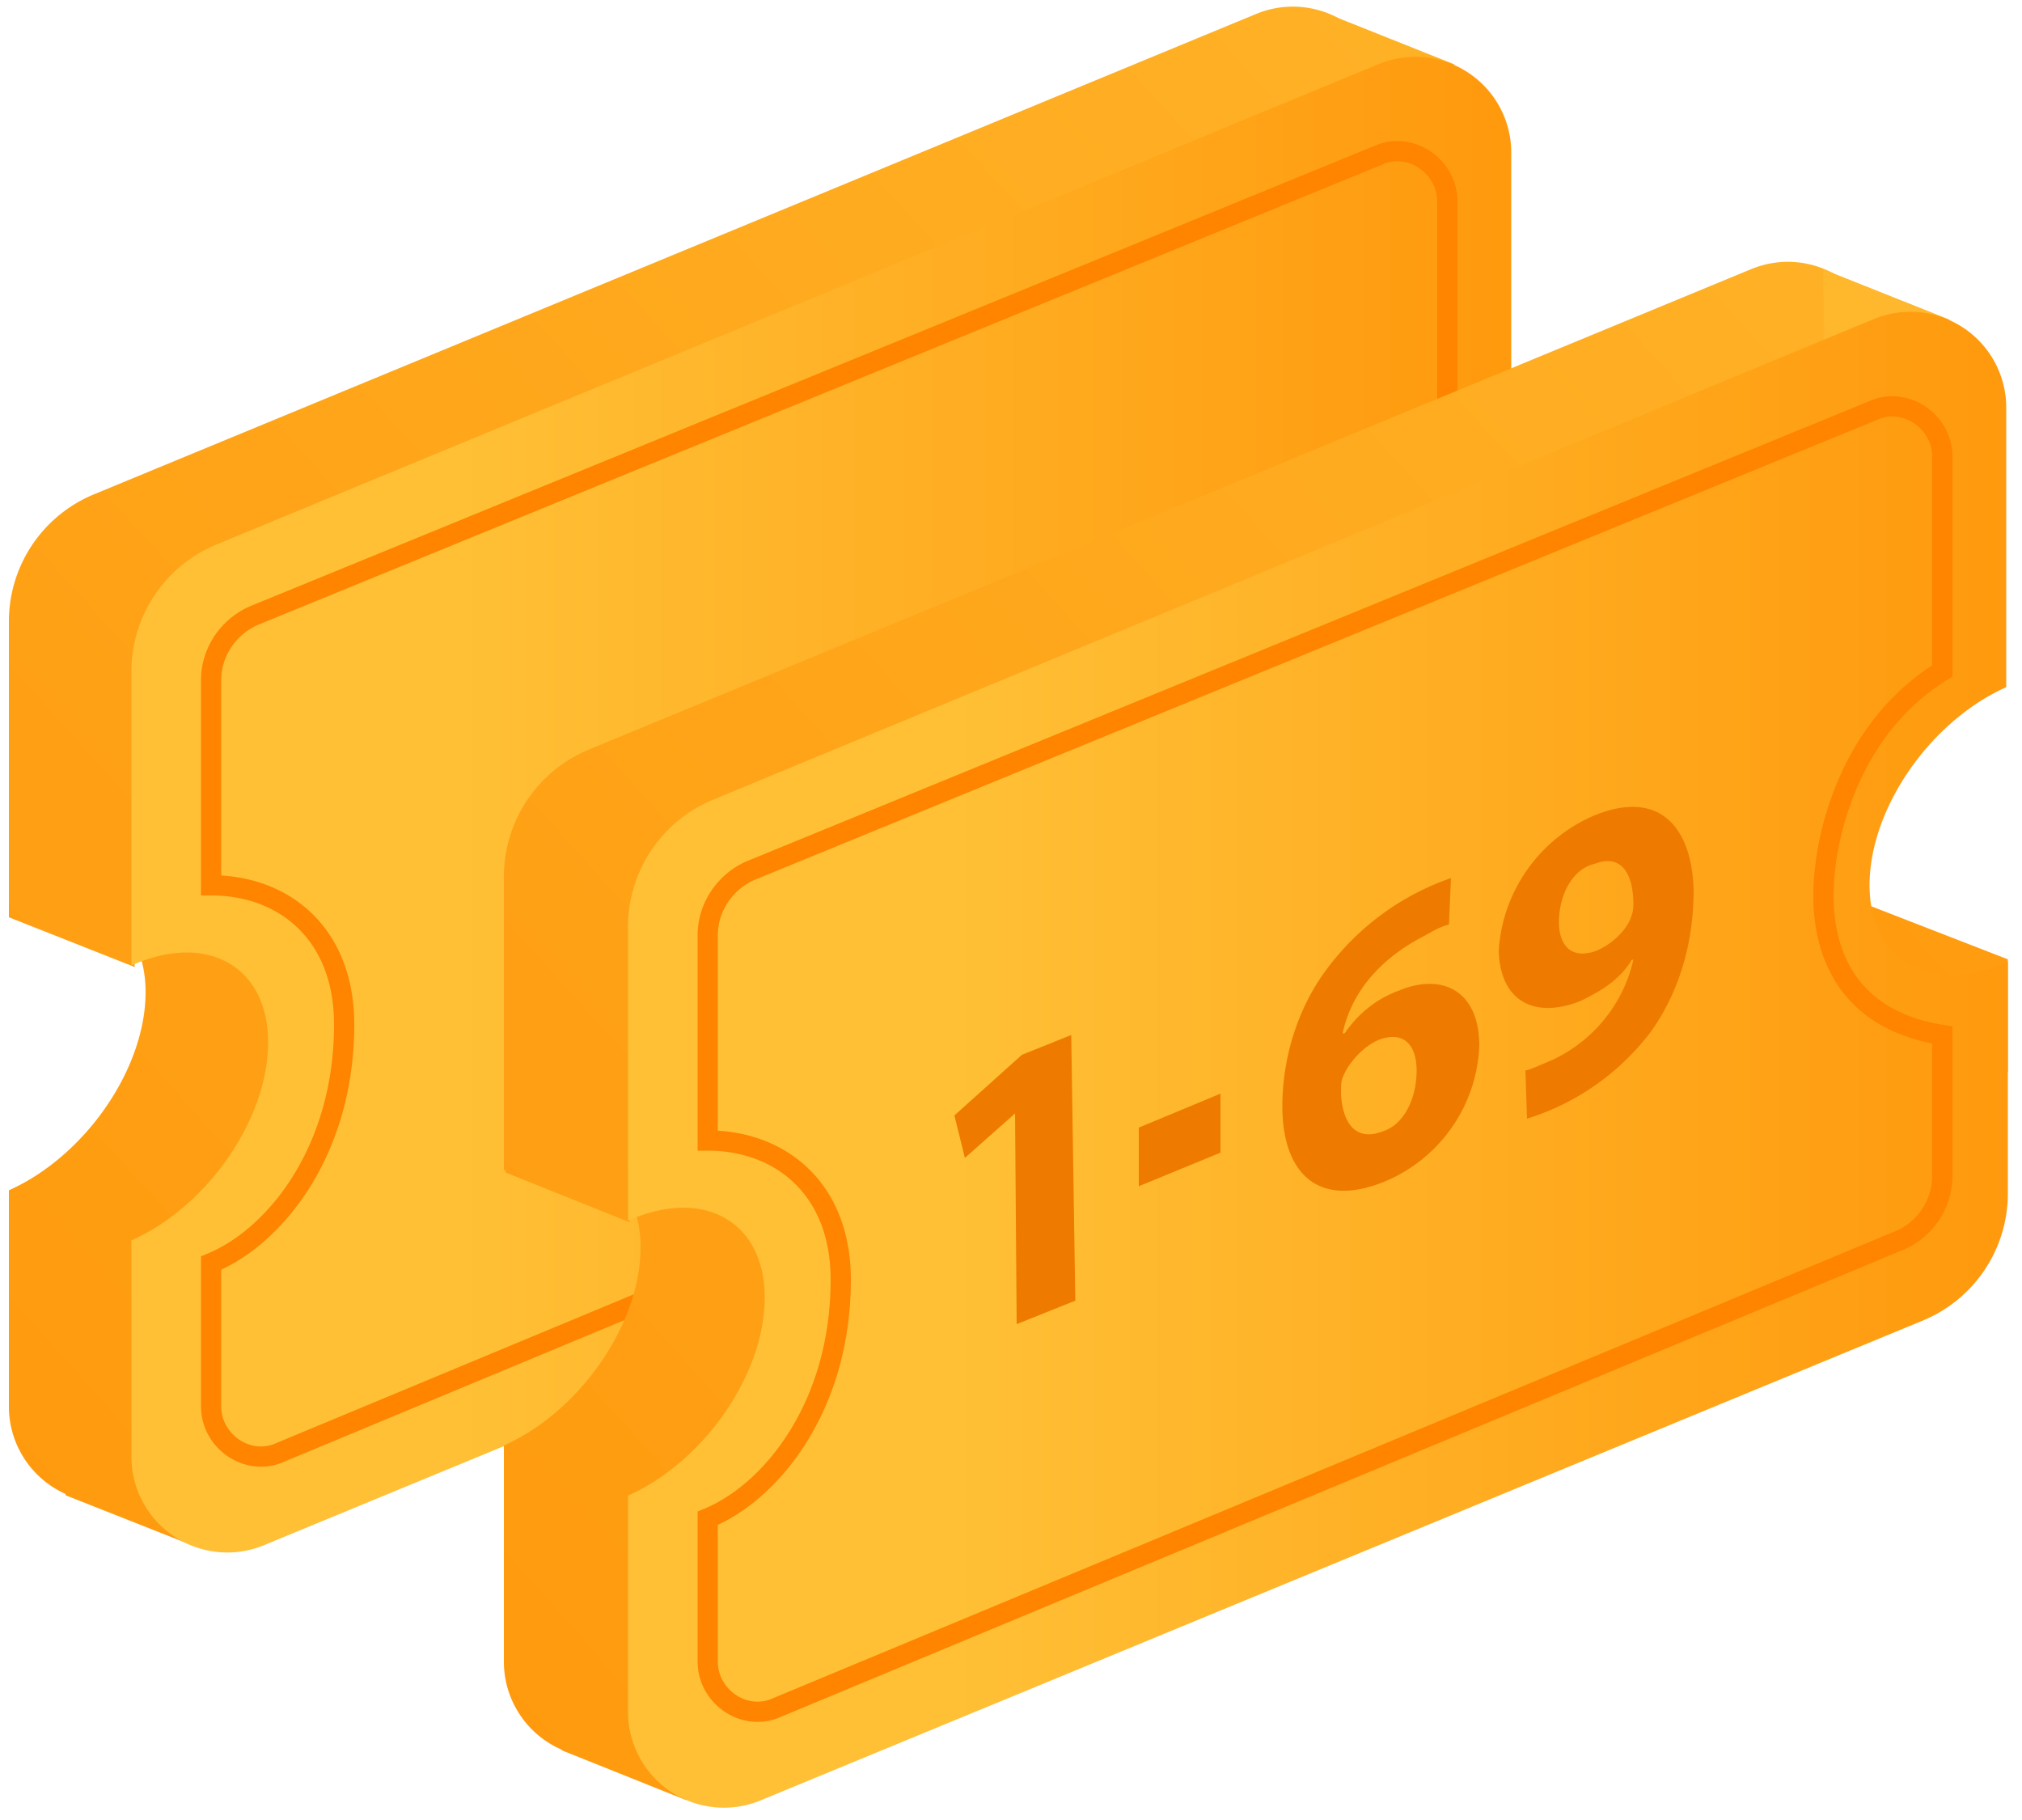 <svg xmlns="http://www.w3.org/2000/svg" xmlns:xlink="http://www.w3.org/1999/xlink" width="50" height="45" viewBox="0 0 50 45"><defs><path id="wl93a" d="M164.97 1363.38c0-1.9 1.49-4.06 3.37-4.9v-6.92a2.37 2.37 0 0 0-3.29-2.21l-28.72 11.87a3.4 3.4 0 0 0-2.11 3.13v7.28c1.89-.84 3.38.04 3.38 1.9 0 1.9-1.5 4.06-3.38 4.9v5.33a2.37 2.37 0 0 0 3.29 2.2l28.73-11.86a3.4 3.4 0 0 0 2.1-3.13l-.79-5.08c-1.88.84-2.58-.66-2.58-2.51z"/><path id="wl93c" d="M169.96 1353.36l-3.11-1.23v-2.78l3.11 1.24z"/><path id="wl93e" d="M137.33 1372.91l-3.11-1.23v-2.78l3.11 1.24z"/><path id="wl93g" d="M138.73 1387.2l-3.11-1.23v-2.78l3.11 1.24z"/><path id="wl93i" d="M171.37 1369.21l-4.39-1.72v-2.78l4.39 1.72z"/><path id="wl93k" d="M168 1364.58c0-1.9 1.49-4.06 3.37-4.9v-6.88a2.37 2.37 0 0 0-3.29-2.21l-28.72 11.87a3.4 3.4 0 0 0-2.11 3.13v7.28c1.89-.84 3.38.04 3.38 1.9 0 1.9-1.5 4.06-3.38 4.9v5.33a2.37 2.37 0 0 0 3.29 2.2l28.73-11.86a3.4 3.4 0 0 0 2.1-3.13v-5.74c-1.84.84-3.37 0-3.37-1.9z"/><path id="wl93m" d="M166.85 1364.84c0-1.54.7-4.19 2.94-5.56v-5.3c0-.87-.92-1.5-1.71-1.14l-27.8 11.38c-.62.27-1.06.89-1.06 1.6v5.07c1.8 0 3.29 1.19 3.29 3.44 0 3.13-1.71 5.25-3.29 5.9v3.54c0 .88.92 1.5 1.71 1.14l27.76-11.55a1.74 1.74 0 0 0 1.06-1.6v-3.48c-2.2-.35-2.9-1.9-2.9-3.44z"/><path id="wl93n" d="M177.2 1369.69c0-1.9 1.5-4.06 3.38-4.9v-6.92a2.37 2.37 0 0 0-3.29-2.21l-28.72 11.87a3.4 3.4 0 0 0-2.11 3.13v7.28c1.89-.84 3.38.04 3.38 1.9 0 1.9-1.5 4.06-3.38 4.9v5.33a2.37 2.37 0 0 0 3.29 2.2l28.73-11.86a3.4 3.4 0 0 0 2.1-3.13l-.79-5.08c-1.84.84-2.58-.66-2.58-2.51z"/><path id="wl93p" d="M182.2 1359.67l-3.11-1.23v-2.78l3.11 1.24z"/><path id="wl93r" d="M149.57 1379.22l-3.07-1.23v-2.78l3.07 1.24z"/><path id="wl93t" d="M150.97 1393.51l-3.07-1.23v-2.78l3.07 1.24z"/><path id="wl93v" d="M183.65 1375.51l-4.43-1.72V1371l4.43 1.72z"/><path id="wl93x" d="M180.23 1370.89c0-1.9 1.5-4.06 3.38-4.9v-6.88a2.37 2.37 0 0 0-3.3-2.21l-28.67 11.87a3.4 3.4 0 0 0-2.11 3.13v7.28c1.89-.84 3.38.04 3.38 1.9 0 1.9-1.5 4.06-3.38 4.9v5.33a2.37 2.37 0 0 0 3.29 2.2l28.73-11.86a3.4 3.4 0 0 0 2.1-3.13v-5.74c-1.88.84-3.42 0-3.42-1.9z"/><path id="wl93z" d="M179.09 1371.15c0-1.54.7-4.19 2.94-5.56v-5.3c0-.87-.92-1.5-1.71-1.14l-27.77 11.38c-.61.27-1.05.89-1.05 1.6v5.07c1.8 0 3.29 1.19 3.29 3.44 0 3.13-1.71 5.25-3.29 5.9v3.54c0 .88.92 1.5 1.71 1.14l27.76-11.55a1.74 1.74 0 0 0 1.06-1.6v-3.48c-2.24-.35-2.94-1.9-2.94-3.44z"/><path id="wl93A" d="M159.1 1376.53l-1.24 1.1-.26-1.05 1.67-1.5 1.22-.49.1 6.57-1.45.58z"/><path id="wl93B" d="M169.03 1375.47c0-.61-.3-1.01-.96-.75-.39.18-.74.58-.87.93-.04.09-.04.22-.04.4.04.7.35 1.19 1.04.92.53-.17.83-.83.83-1.5zm.8-3.61c-.17.04-.35.13-.57.26-1.31.66-1.88 1.59-2.06 2.43h.05c.3-.44.74-.84 1.35-1.06 1.06-.44 1.98 0 1.98 1.37a3.8 3.8 0 0 1-2.33 3.35c-1.7.7-2.54-.26-2.54-1.85 0-1.24.4-2.47 1.1-3.4a6.46 6.46 0 0 1 3.07-2.25z"/><path id="wl93C" d="M172.55 1371.8c0 .58.31.93.92.71.4-.17.7-.48.83-.75.05-.13.09-.22.09-.4 0-.7-.26-1.27-.96-1-.53.12-.88.74-.88 1.45zm-.83 3.67c.17-.04.35-.13.66-.26a3.62 3.62 0 0 0 2.01-2.48h-.04c-.26.45-.7.75-1.27 1.02-1.1.44-1.98.04-2.02-1.24a3.9 3.9 0 0 1 2.37-3.35c1.62-.66 2.41.31 2.45 1.85 0 1.37-.39 2.56-1.05 3.49a6.12 6.12 0 0 1-3.07 2.16z"/><path id="wl93D" d="M164.18 1376.04v1.46l-2.02.83v-1.45z"/><linearGradient id="wl93b" x1="193.57" x2="112.03" y1="1329.54" y2="1403.07" gradientUnits="userSpaceOnUse"><stop offset="0" stop-color="#ffc036"/><stop offset="1" stop-color="#ff8d00"/></linearGradient><linearGradient id="wl93d" x1="193.11" x2="111.67" y1="1329.03" y2="1402.65" gradientUnits="userSpaceOnUse"><stop offset="0" stop-color="#ffc036"/><stop offset="1" stop-color="#ff8d00"/></linearGradient><linearGradient id="wl93f" x1="188.19" x2="106.75" y1="1323.63" y2="1397.07" gradientUnits="userSpaceOnUse"><stop offset="0" stop-color="#ffc036"/><stop offset="1" stop-color="#ff8d00"/></linearGradient><linearGradient id="wl93h" x1="196.07" x2="114.37" y1="1332.14" y2="1405.76" gradientUnits="userSpaceOnUse"><stop offset="0" stop-color="#ffc036"/><stop offset="1" stop-color="#ff8d00"/></linearGradient><linearGradient id="wl93j" x1="239" x2="142.11" y1="1304.07" y2="1391.34" gradientUnits="userSpaceOnUse"><stop offset="0" stop-color="#ffc036"/><stop offset="1" stop-color="#ff8d00"/></linearGradient><linearGradient id="wl93l" x1="145.33" x2="179.43" y1="1368.89" y2="1368.89" gradientUnits="userSpaceOnUse"><stop offset="0" stop-color="#ffc036"/><stop offset="1" stop-color="#ff8d00"/></linearGradient><linearGradient id="wl93o" x1="205.83" x2="124.29" y1="1335.85" y2="1409.37" gradientUnits="userSpaceOnUse"><stop offset="0" stop-color="#ffc036"/><stop offset="1" stop-color="#ff8d00"/></linearGradient><linearGradient id="wl93q" x1="195.29" x2="113.85" y1="1344.45" y2="1418.07" gradientUnits="userSpaceOnUse"><stop offset="0" stop-color="#ffc036"/><stop offset="1" stop-color="#ff8d00"/></linearGradient><linearGradient id="wl93s" x1="200.51" x2="118.97" y1="1329.94" y2="1403.38" gradientUnits="userSpaceOnUse"><stop offset="0" stop-color="#ffc036"/><stop offset="1" stop-color="#ff8d00"/></linearGradient><linearGradient id="wl93u" x1="208.2" x2="126.66" y1="1338.58" y2="1412.02" gradientUnits="userSpaceOnUse"><stop offset="0" stop-color="#ffc036"/><stop offset="1" stop-color="#ff8d00"/></linearGradient><linearGradient id="wl93w" x1="251.2" x2="154.39" y1="1310.36" y2="1397.64" gradientUnits="userSpaceOnUse"><stop offset="0" stop-color="#ffc036"/><stop offset="1" stop-color="#ff8d00"/></linearGradient><linearGradient id="wl93y" x1="157.59" x2="191.68" y1="1375.19" y2="1375.19" gradientUnits="userSpaceOnUse"><stop offset="0" stop-color="#ffc036"/><stop offset="1" stop-color="#ff8d00"/></linearGradient></defs><g><g transform="translate(-134 -1349)"><g><g><g><g><use fill="url(#wl93b)" xlink:href="#wl93a"/></g><g><use fill="url(#wl93d)" xlink:href="#wl93c"/></g><g><use fill="url(#wl93f)" xlink:href="#wl93e"/></g><g><use fill="url(#wl93h)" xlink:href="#wl93g"/></g><g><use fill="url(#wl93j)" xlink:href="#wl93i"/></g></g><g><use fill="url(#wl93l)" xlink:href="#wl93k"/></g><g><use fill="#fff" fill-opacity="0" stroke="#ff8400" stroke-miterlimit="50" stroke-width=".5" xlink:href="#wl93m"/></g></g><g><g><g><use fill="url(#wl93o)" xlink:href="#wl93n"/></g><g><use fill="url(#wl93q)" xlink:href="#wl93p"/></g><g><use fill="url(#wl93s)" xlink:href="#wl93r"/></g><g><use fill="url(#wl93u)" xlink:href="#wl93t"/></g><g><use fill="url(#wl93w)" xlink:href="#wl93v"/></g></g><g><use fill="url(#wl93y)" xlink:href="#wl93x"/></g><g><use fill="#fff" fill-opacity="0" stroke="#ff8400" stroke-miterlimit="50" stroke-width=".5" xlink:href="#wl93z"/></g></g></g><g><g><g><use fill="#ee7b00" xlink:href="#wl93A"/></g><g><use fill="#ee7b00" xlink:href="#wl93B"/></g><g><use fill="#ee7b00" xlink:href="#wl93C"/></g><g><use fill="#ee7b00" xlink:href="#wl93D"/></g></g></g></g></g></svg>